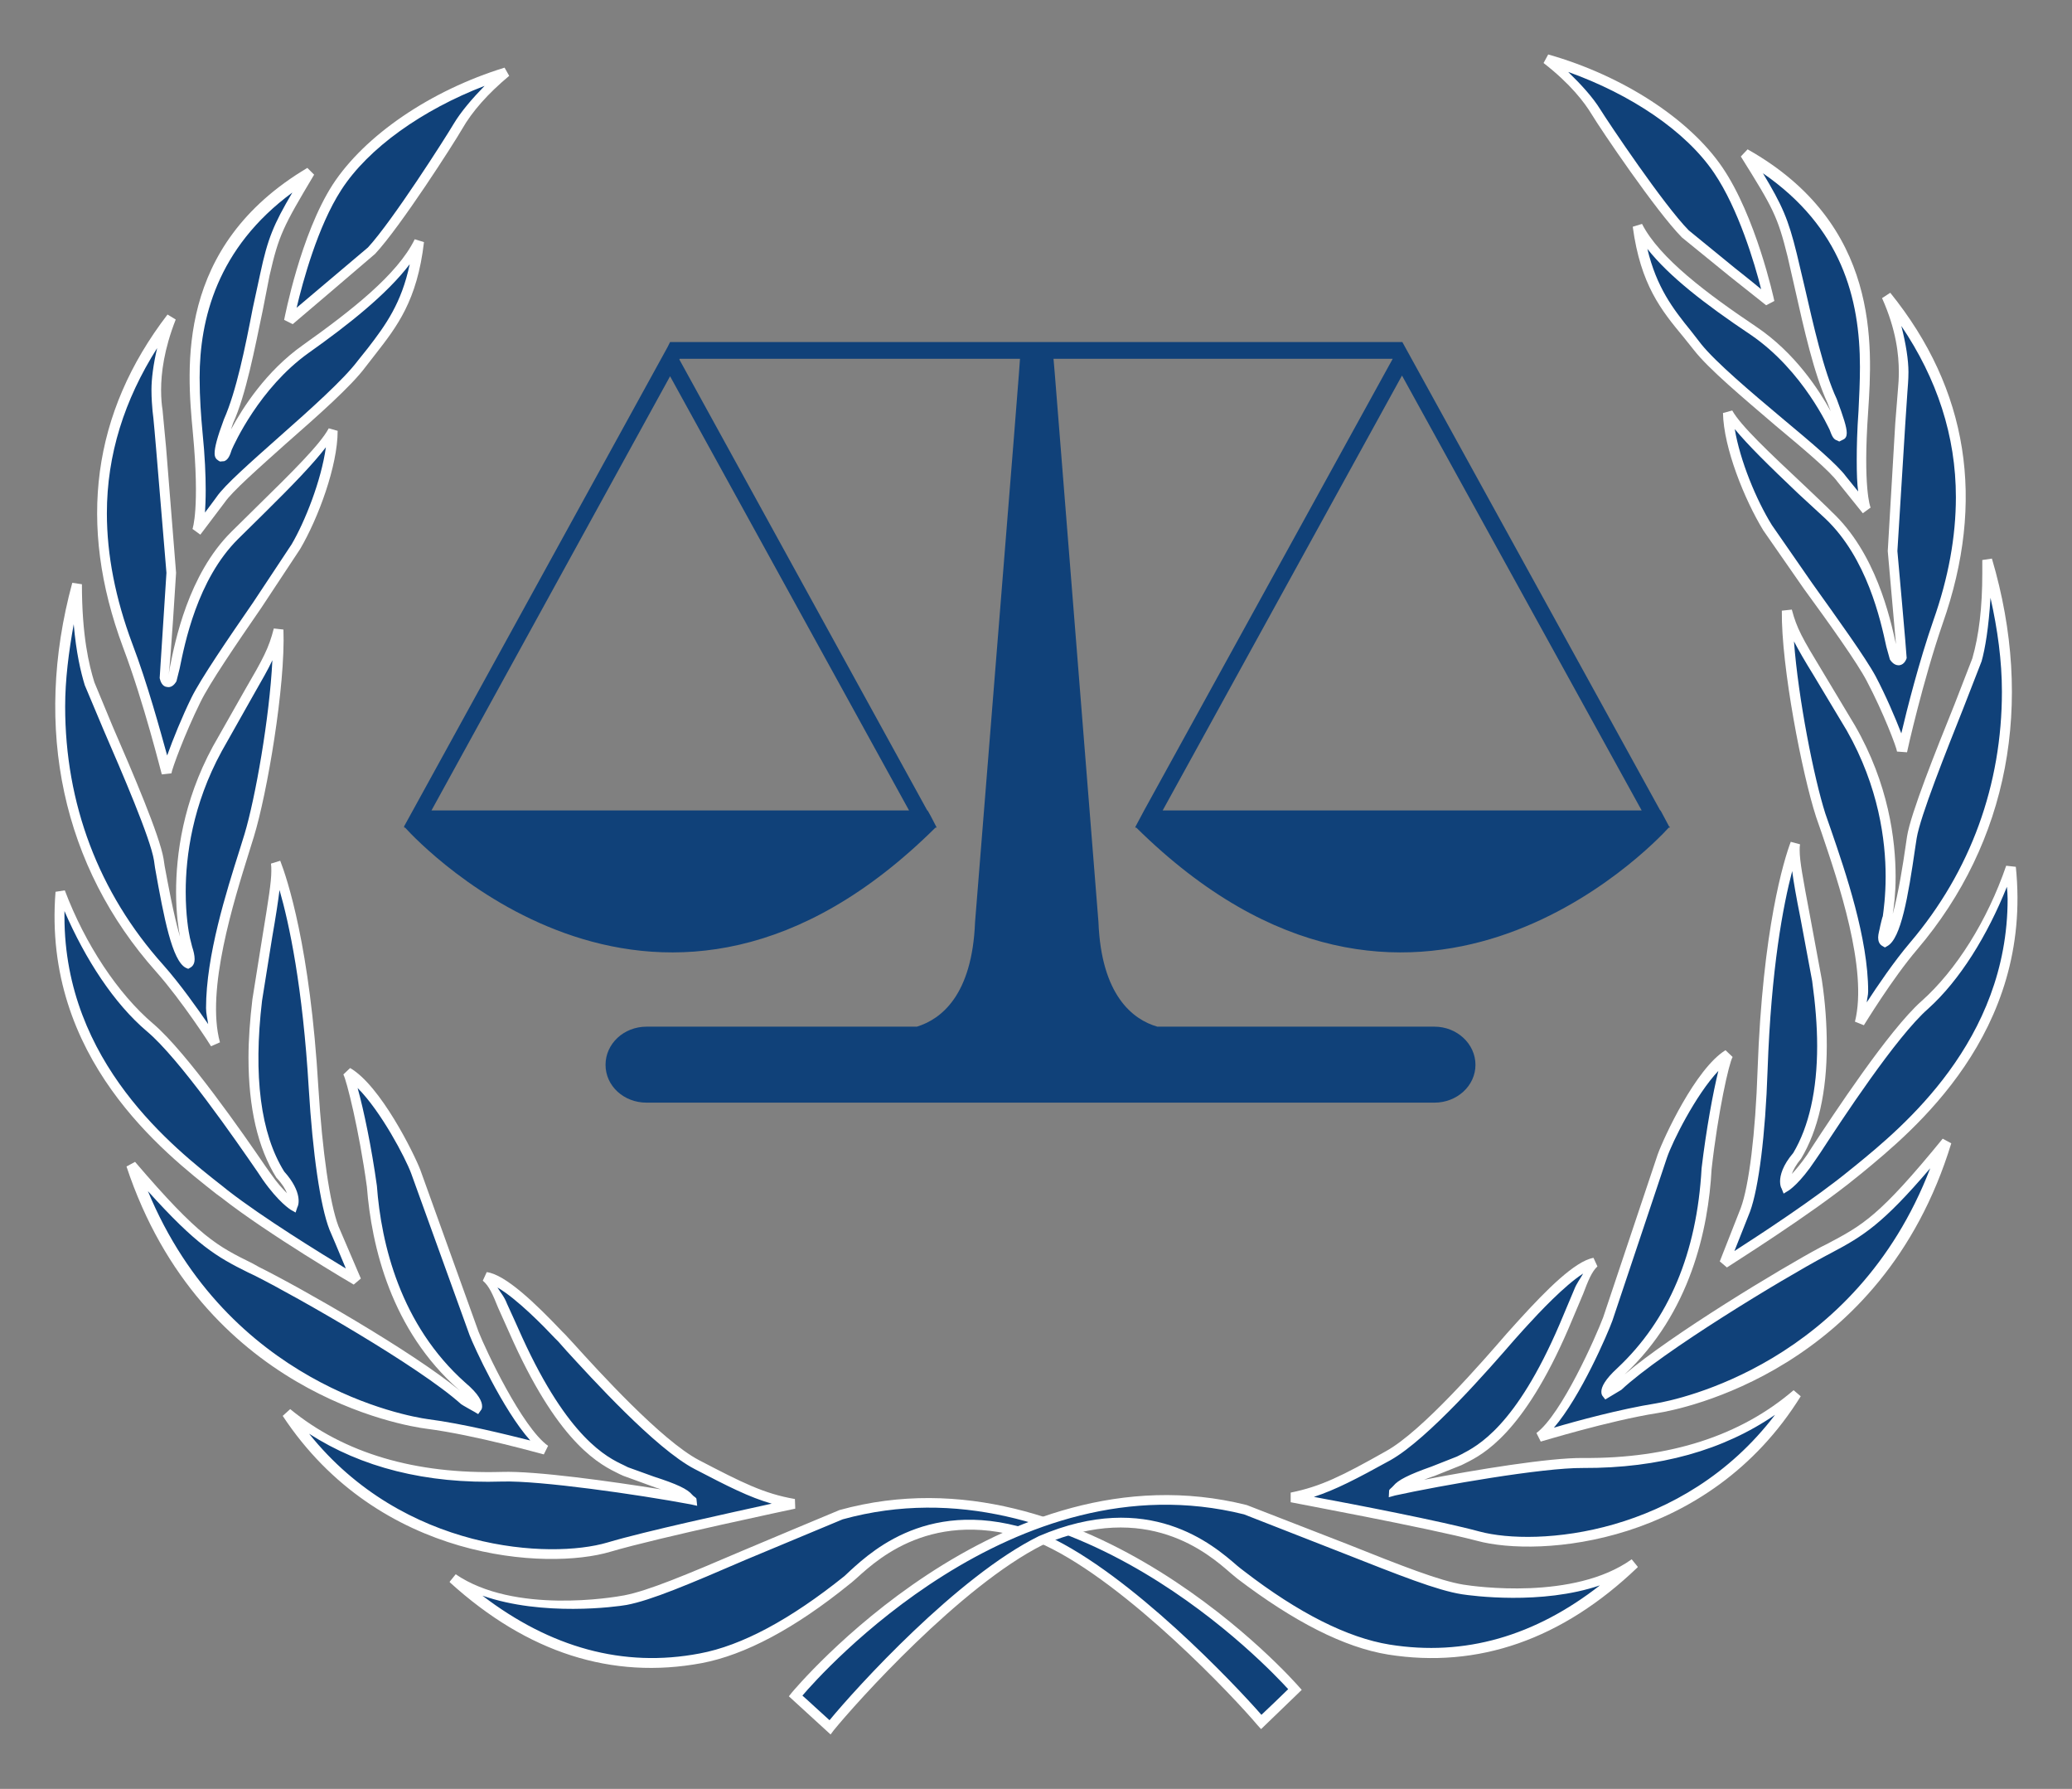 <?xml version="1.0" encoding="UTF-8"?>
<svg viewBox="0 0 673.228 581.102" xmlns="http://www.w3.org/2000/svg">
 <rect x="0" y="0" width="673.228" height="581.102" fill="#808080" stroke="none"/>
 <g transform="translate(-50.749 -229.8)">
  <path d="m593.31 498.28h-0.232l-2.781-5.215h-0.116l-83.789-152.16h-237.92l-0.811 1.623-85.643 155.76h0.232-0.232s0 0.116 0.116 0.232l-0.116 0.116h0.348c5.331 5.91 83.441 88.193 172.33 0h0.348l-0.116-0.232c0.116 0 0.116 0 0.116-0.116h-0.116l-1.738-3.361-1.043-1.854h-0.116l-80.544-146.49 0.116-0.232h110.56c0 0.695-0.811 11.473-14.602 182.99-0.927 23.758-11.01 31.522-18.89 33.956h-87.845c-7.417 0-13.327 5.563-13.327 12.4s5.91 12.284 13.327 12.284h256c7.301 0 13.327-5.447 13.327-12.284s-6.026-12.4-13.327-12.4h-90.047c-7.997-2.318-18.195-10.198-19.122-33.956-13.675-171.52-14.486-182.3-14.602-182.99h110.21l-80.776 146.72-2.781 5.215h0.116-0.232l0.116 0.116-0.116 0.232h0.348c89.352 88.193 167.69 5.91 173.02 0h0.348l-0.116-0.116c0.116-0.116 0.116-0.232 0.116-0.232zm-247.19-5.215h-155.18l77.531-141.04 77.647 141.04zm82.398 0 77.762-141.27 77.878 141.27h-155.64" fill="#104179"/>
  <path d="m471.51 778.62s-67.912-78.806-147.53-56.786c-36.621 14.95-58.177 25.496-69.998 27.814-11.705 2.086-39.287 4.288-56.091-7.069 30.827 28.161 59.452 29.9 80.544 25.959 21.092-4.056 42.184-21.208 47.631-25.612 5.563-4.288 25.612-28.161 64.551-12.748 28.161 13.211 63.971 52.035 69.998 58.988l10.894-10.546" fill="#104179"/>
  <path d="m323.51 720.32c-0.116 0-31.522 13.211-31.522 13.211-18.427 7.881-30.595 12.98-38.36 14.486-3.593 0.695-35.81 6.142-54.816-6.838l-1.97 2.434c0 0.116 0.116 0.232 0.116 0.232 25.148 22.83 52.614 31.638 81.819 26.191 14.023-2.666 30.247-11.241 48.095-25.728 0.232-0.116 2.318-1.97 2.318-1.97 7.301-6.606 26.655-24.221 60.842-10.662 27.234 12.748 62.117 49.949 69.303 58.525l1.159 1.275 13.211-12.748-1.043-1.159c-0.695-0.811-69.418-79.269-149.15-57.25zm-69.187 30.827c7.997-1.507 20.281-6.722 38.823-14.718l31.406-13.096c74.17-20.513 138.6 48.442 144.75 55.164-1.622 1.623-6.953 6.722-8.692 8.344-8.924-10.198-42.416-45.545-69.418-58.061-36.042-14.37-56.439 4.172-64.203 11.241l-1.854 1.738c-17.615 14.139-33.376 22.599-47.051 25.148-24.916 4.752-48.558-1.97-70.577-18.774 19.586 6.838 43.575 3.593 46.82 3.013" fill="#fff"/>
  <path d="m308.8 718.24s-43.807 9.387-60.263 14.139c-16.456 4.867-72.084 5.795-104.53-43.575 25.728 21.092 57.25 21.092 69.882 20.629 12.748-0.348 45.545 4.52 61.654 7.533-0.348-3.013-16.572-6.606-21.44-9.155s-18.542-6.606-35.115-42.764c-5.563-11.01-6.49-17.152-10.314-20.513 6.953 1.043 20.513 15.645 24.685 20.049s29.436 33.492 43.807 40.909c14.37 7.533 21.44 11.126 31.638 12.748" fill="#104179"/>
  <path d="m207.62 645.81c2.086 1.738 3.245 4.52 4.983 8.808l4.983 11.126c15.413 33.724 28.277 39.866 34.419 42.879l1.275 0.579 8.924 3.245c0.927 0.348 2.202 0.811 3.361 1.159-16.572-2.666-40.793-6.026-51.687-5.679-28.161 0.811-51.339-6.026-68.839-20.397l-2.434 2.202c31.29 47.399 86.107 50.181 106.39 44.154 16.109-4.752 59.684-13.907 60.147-14.023l-0.116-3.129c-10.082-1.738-17.152-5.331-31.175-12.632-12.169-6.374-32.797-29.088-40.562-37.664l-2.781-3.013-1.043-1.043c-8.692-9.155-18.427-18.542-24.569-19.354l-1.275 2.781zm55.512 63.624-8.344-3.013-1.391-0.695c-5.447-2.55-17.963-8.692-32.913-41.373 0-0.116-4.983-11.01-4.983-11.01-0.927-2.434-2.086-3.593-3.129-5.331 6.374 3.708 15.066 12.632 18.774 16.572l1.043 1.043 2.666 3.013c7.881 8.576 28.857 31.754 41.605 38.36 10.894 5.679 17.731 9.155 25.032 11.241-13.096 2.897-41.025 8.924-53.426 12.632-18.427 5.447-66.173 3.013-96.884-35.347 16.92 10.894 37.896 16.34 62.813 15.529 12.169-0.348 43.807 4.172 61.19 7.417l2.086 0.464-0.232-2.202c0-0.464-0.927-0.811-1.275-1.275l-0.116-0.116c-1.507-1.854-4.983-3.477-12.516-5.91" fill="#fff"/>
  <path d="m227.9 700.62s-22.019-6.026-38.36-8.344c-16.456-2.202-73.822-16.688-96.189-84.021 22.599 26.307 27.698 27.93 40.909 34.535 13.327 6.606 53.425 29.436 67.332 41.952l4.056 2.318s1.391-1.738-4.752-6.953c-5.91-5.331-26.191-23.758-29.32-65.015-2.55-18.195-6.606-34.767-7.881-36.969 9.155 5.215 19.933 26.307 22.135 32.218 2.202 6.026 17.036 47.631 19.006 52.614 1.854 4.867 13.907 31.29 23.062 37.664" fill="#104179"/>
  <path d="m162.31 578.82c1.043 1.854 5.099 17.963 7.649 36.506 1.507 19.354 7.881 46.588 29.9 65.942 0.116 0 0.116 0 0.116 0.116-15.298-12.632-51.687-33.376-65.015-39.982l-2.086-1.159c-11.473-5.679-17.268-8.46-38.244-33.029l-2.781 1.507c24.337 73.359 90.047 84.252 97.464 85.18 16.109 2.086 37.896 8.344 38.128 8.344l1.391-2.781c-8.46-6.026-20.281-31.175-22.599-37.085l-18.89-52.498c-2.086-5.447-12.98-27.466-22.83-33.145l-2.202 2.086zm44.618 109.17c0.348-0.348 0.464-0.811 0.464-1.391 0-1.507-1.043-3.94-5.447-7.649-21.092-18.774-27.35-45.081-28.741-63.972-1.738-12.516-4.288-24.685-6.258-31.754 7.649 7.649 15.529 22.715 17.384 27.698l19.006 52.614c1.275 3.361 10.778 24.221 19.701 34.188-7.417-1.854-21.671-5.447-33.376-6.953-6.722-0.927-64.783-11.241-90.858-74.054 15.761 17.499 22.251 21.324 32.565 26.423l2.202 1.043c13.791 6.953 53.31 29.436 66.985 41.721 0.232 0.232 4.404 2.55 4.404 2.55l1.159 0.695 0.811-1.159" fill="#fff"/>
  <path d="m166.6 645.69s-27.582-16.109-42.764-27.93c-15.182-11.937-57.829-42.995-53.425-98.159 6.606 17.847 17.384 34.072 29.089 43.922 11.705 9.967 32.913 41.257 38.012 48.558 4.983 7.301 8.46 9.271 8.46 9.271s1.623-3.593-4.056-9.851c-4.172-6.722-11.705-22.483-7.649-56.902 5.099-31.986 6.953-39.635 6.026-44.618 4.404 11.241 10.198 35.462 12.4 73.359 1.275 21.44 3.708 38.012 6.49 45.313 2.897 7.185 7.417 17.036 7.417 17.036" fill="#104179"/>
  <path d="m138.79 510.33c0.116 0.695 0.116 1.507 0.116 2.434 0 3.593-0.927 9.271-2.897 21.324l-3.245 20.281c-0.811 6.838-1.275 13.096-1.275 19.006 0 16.225 3.013 29.32 9.039 38.939 1.97 2.086 2.897 3.708 3.477 5.099-1.391-1.391-3.129-3.245-5.215-6.258l-1.738-2.434c-6.953-10.198-25.728-37.201-36.506-46.356-11.473-9.735-22.135-25.844-28.741-43.343l-3.013 0.464c-4.288 54.005 35.347 84.832 52.267 98.159l1.738 1.275c15.066 11.821 42.648 28.045 42.879 28.161l2.318-1.97-7.301-17.036c-2.781-7.417-5.215-24.105-6.49-44.85-2.666-45.893-10.198-68.144-12.4-73.822l-3.013 0.927zm0.348 24.221c1.275-7.301 1.97-11.937 2.434-15.645 3.129 10.894 7.533 31.29 9.503 64.551 1.275 20.976 3.708 38.012 6.722 45.777 0 0 3.245 7.533 5.331 12.632-8.228-4.983-26.887-16.456-38.36-25.38l-1.738-1.391c-15.645-12.284-51.34-40.098-51.34-87.613v-1.738c6.838 15.761 16.109 30.016 26.771 39.055 10.546 8.808 29.089 35.694 36.042 45.777l1.623 2.434c5.215 7.417 8.924 9.619 9.039 9.735l1.623 0.927 0.579-1.738c0.348-0.464 1.854-4.752-4.288-11.589-7.649-12.284-10.082-31.059-7.185-55.512l3.245-20.281" fill="#fff"/>
  <path d="m120.71 568.85s-9.503-14.834-18.079-24.569c-8.576-9.503-46.472-52.382-26.887-124.7 0 16.804 2.318 26.307 4.056 32.334 1.97 5.91 20.744 46.24 22.599 57.134s4.983 31.406 9.387 33.724c1.622-1.043-0.232-4.636-0.811-7.996-0.695-3.245-6.142-31.29 10.314-61.77 14.95-26.771 17.731-29.32 19.933-38.592 0.695 17.5-4.983 52.151-9.503 66.753-4.404 14.486-16.341 48.21-11.01 67.68" fill="#104179"/>
  <path d="m101.47 545.44c8.344 9.387 17.847 24.105 17.847 24.221l2.897-1.275c-4.636-16.92 4.52-45.893 9.387-61.538l1.622-5.215c4.288-13.907 10.314-49.022 9.619-67.332l-3.129-0.348c-1.623 6.374-3.361 9.619-9.503 20.165l-10.314 18.195c-9.735 17.963-11.937 35.231-11.937 47.283 0 7.069 0.811 11.937 1.275 14.486-2.086-7.069-3.94-17.384-4.983-22.946l-0.348-2.318c-1.275-7.649-10.082-28.161-16.572-43.111l-5.91-14.255c-1.738-5.563-4.056-15.066-4.056-31.87l-3.129-0.464c-12.864 47.399-3.129 92.249 27.234 126.32zm2.318-2.202c-21.092-23.526-31.87-52.498-31.87-83.905 0-8.808 1.159-17.731 2.781-26.771 0.811 9.387 2.318 15.645 3.593 19.817l6.142 14.602c6.026 13.907 15.182 35.115 16.341 42.3l0.348 2.434c2.897 16.341 5.563 30.132 9.966 32.449l0.811 0.348 0.811-0.464c0.927-0.579 1.275-1.622 1.275-2.666 0-1.275-0.348-2.666-0.811-4.056l-0.695-2.781c-0.464-2.086-1.391-7.417-1.391-15.066 0-11.589 2.202-28.277 11.705-45.661l10.198-18.079c2.897-5.099 4.867-8.46 6.258-11.473-0.927 18.774-5.563 44.85-9.04 56.439l-1.622 5.215c-4.288 13.559-10.894 34.304-10.894 51.34 0 1.854 0.464 3.477 0.695 5.215-3.593-5.215-9.155-13.096-14.602-19.238" fill="#fff"/>
  <path d="m104.83 480.89s-5.679-23.062-12.632-41.489c-6.953-18.542-20.281-61.538 14.255-106.39-7.301 17.847-4.404 29.436-4.404 31.406s4.288 41.605 4.404 51.455c0.116 12.632-2.202 34.419-2.202 34.419s0.811 2.665 2.55 0c1.043-1.623 3.361-29.784 20.281-46.588 15.645-15.645 28.393-27.466 31.87-33.956 0 11.473-6.606 28.393-12.053 37.549-5.331 9.271-27.466 39.635-32.565 49.833-4.983 10.314-9.503 22.483-9.503 23.758" fill="#104179"/>
  <path d="m90.691 439.98c6.838 18.079 12.516 41.141 12.632 41.373l3.129-0.348c0.116-1.275 4.288-12.748 9.387-23.062 2.897-6.026 11.821-19.122 19.817-30.711l12.632-19.122c5.91-10.082 12.169-27.002 12.169-38.36l-2.897-0.811c-2.781 5.215-11.821 14.139-23.41 25.496l-8.228 8.112c-14.023 13.907-18.311 35.694-19.933 43.807 0 0-0.348 1.854-0.464 2.666 0.58-2.897 2.434-33.145 2.434-33.145l-3.245-40.678-1.159-12.284c-0.232-1.391-0.464-3.593-0.464-6.49 0-5.331 0.927-13.096 4.752-22.83l-2.666-1.623c-24.453 31.87-29.32 68.144-14.486 108.01zm3.013-1.159c-5.447-14.602-8.228-28.741-8.228-42.3 0-19.006 5.679-36.853 16.341-53.657-1.275 5.331-1.854 10.082-1.854 13.559 0 3.013 0.232 5.331 0.348 6.838 0.232 1.159 1.159 12.284 1.159 12.284l3.361 40.33-2.202 34.188c0.232 1.043 0.811 2.781 2.434 2.897 1.159 0.232 2.202-0.464 3.013-1.854l1.043-4.172c1.623-7.881 5.679-28.857 19.006-42.068l8.344-8.228c9.503-9.387 15.993-16.109 20.165-21.556-1.507 10.894-6.838 24.221-11.125 31.522l-12.516 18.89c-7.997 11.589-17.036 24.801-20.049 30.943s-6.026 13.559-7.881 18.774c-2.202-7.881-6.374-23.294-11.357-36.39" fill="#fff"/>
  <path d="m114.8 402.32s2.55-6.374 0.232-32.102c-2.434-25.728-3.477-60.842 36.39-84.484-9.967 16.688-11.589 19.586-14.602 33.261-3.013 13.559-6.374 35.347-11.821 47.631-2.202 6.026-3.593 10.778-2.55 11.357 0.927 0.579 1.391-0.464 2.086-2.55 0.927-2.086 9.039-20.513 25.496-32.218s31.29-23.41 36.853-34.999c-2.434 21.44-10.546 29.089-18.658 39.866-8.808 11.705-40.446 36.158-45.777 44.154-5.447 7.881-7.649 10.082-7.649 10.082" fill="#104179"/>
  <path d="m113.41 370.33c2.318 24.685-0.116 31.29-0.116 31.29l2.55 1.854 7.881-10.43c2.434-3.593 11.01-11.125 19.933-19.122 10.43-9.155 21.208-18.658 25.844-24.916l3.245-4.172c6.954-8.924 13.559-17.384 15.761-36.39l-3.013-0.927c-5.563 11.473-20.744 23.294-36.39 34.419-11.937 8.46-19.47 20.281-23.294 27.35 0.232-0.811 0.348-1.043 0.695-2.086 4.172-9.271 6.953-23.873 9.619-36.621l2.202-11.241c3.013-13.211 4.404-15.877 14.486-32.797l-2.202-2.202c-42.88 25.496-39.171 64.899-37.201 85.991zm4.172 18.658c0-4.752-0.232-10.894-1.043-18.89-0.464-4.983-0.927-11.01-0.927-17.615 0-18.774 5.563-42.068 30.132-60.147-6.142 10.43-7.997 14.95-10.43 26.307l-2.434 11.241c-2.434 12.632-5.331 27.002-9.387 36.158-2.202 5.91-3.013 9.155-3.013 11.01 0 1.275 0.464 1.854 1.159 2.318l0.579 0.348 1.391-0.116c1.275-0.464 1.854-1.854 2.434-3.708 0.811-1.854 9.04-20.049 24.916-31.406 13.096-9.271 25.496-19.122 32.913-28.857-2.666 12.632-7.765 19.701-13.675 27.35l-3.245 4.056c-4.52 6.026-15.529 15.877-25.38 24.569-9.503 8.46-17.847 15.761-20.513 19.701 0 0-1.854 2.55-3.708 4.983 0.116-1.97 0.232-4.172 0.232-7.301" fill="#fff"/>
  <path d="m144.58 334.06s5.215-27.234 15.645-43.343 32.102-30.363 54.932-37.433c-7.996 6.722-12.864 12.748-15.645 17.615-2.781 4.752-20.049 31.754-27.93 40.33-8.112 8.576-21.092 16.341-27.002 22.83" fill="#104179"/>
  <path d="m158.83 289.79c-10.43 16.225-15.529 42.879-15.761 43.922l2.781 1.391 11.589-9.851 15.182-12.98c8.228-8.808 25.612-35.926 28.277-40.562 3.245-5.679 8.344-11.473 15.298-17.268l-1.507-2.666c-24.105 7.417-45.429 22.019-55.859 38.012zm2.781 1.738c8.808-13.675 26.423-26.075 46.588-33.84-4.056 4.172-7.649 8.344-10.082 12.4-2.666 4.52-19.817 31.406-27.814 40.098 0 0-19.585 16.572-23.178 19.585 1.97-8.344 6.838-26.423 14.486-38.244" fill="#fff"/>
  <path d="m309.26 780.7s65.942-80.544 146.02-60.495c37.085 14.023 58.756 23.989 70.693 25.844 11.821 1.97 39.287 3.477 55.859-8.46-30.132 28.973-58.756 31.522-79.849 28.046-21.208-3.477-42.648-20.049-48.21-24.337s-26.423-27.466-64.783-11.125c-28.045 13.907-62.813 53.541-68.607 60.727l-11.125-10.198" fill="#104179"/>
  <path d="m307.99 779.66-0.927 1.159 13.559 12.4 1.043-1.391c7.069-8.692 41.141-46.82 68.028-60.263 33.724-14.37 53.541 2.781 60.958 9.271l2.086 1.738c18.427 14.023 34.767 22.367 49.022 24.685 29.204 4.636 56.555-4.867 81.007-28.277 0.116-0.116 0.116-0.116 0.116-0.232l-1.97-2.434c-18.774 13.443-51.108 8.808-54.7 8.228-7.765-1.275-19.817-6.026-38.128-13.327l-32.218-12.516c-80.312-20.165-147.18 60.147-147.88 60.958zm146.95-57.945 31.986 12.516c18.542 7.301 30.711 12.169 38.823 13.443 3.013 0.464 25.844 3.593 44.85-2.897-21.092 16.456-43.922 23.178-68.375 19.238-13.559-2.202-29.552-10.198-47.283-23.873-0.232-0.116-2.202-1.738-2.202-1.738-7.881-6.838-28.741-24.916-64.435-9.619-26.539 13.096-59.336 49.253-68.028 59.799-1.738-1.507-7.185-6.606-8.808-7.997 5.91-6.953 68.607-77.531 143.47-58.872" fill="#fff"/>
  <path d="m470.46 716.27s44.038 8.112 60.495 12.516c16.572 4.404 72.316 3.94 103.61-46.24-25.264 21.787-56.902 22.599-69.534 22.483s-45.429 5.563-61.306 9.039c0.232-3.129 16.341-7.069 21.208-9.735 4.752-2.666 18.311-7.069 33.956-43.691 5.447-11.125 6.142-17.384 9.967-20.744-6.953 1.275-20.165 16.225-24.221 20.629-4.172 4.636-28.741 34.304-42.879 42.068-14.139 7.996-21.208 11.589-31.29 13.675" fill="#104179"/>
  <path d="m544.63 658.21-1.159 1.275-3.129 3.477c-7.533 8.692-27.466 31.754-39.287 38.244-14.37 8.112-21.208 11.473-30.943 13.443v3.129c0.348 0.116 44.154 8.228 60.495 12.516 20.397 5.563 75.213 1.391 105.23-46.936l-2.318-1.97c-17.268 14.834-40.33 22.251-68.375 22.019-11.01-0.116-34.999 3.824-51.687 7.069 1.159-0.464 2.434-0.927 3.477-1.275l8.692-3.477 1.391-0.695c5.563-2.781 18.658-9.503 33.376-43.691l4.752-11.241c1.623-4.288 2.781-7.185 4.636-8.924l-1.275-2.781c-6.026 1.043-15.413 10.546-23.873 19.817zm-42.068 45.893c12.284-6.953 31.87-29.436 40.214-39.055l3.013-3.361 1.275-1.391c3.593-3.94 11.937-12.864 18.079-16.804-0.927 1.738-2.086 3.013-3.013 5.447l-4.636 11.01c-14.255 33.261-26.655 39.519-31.986 42.3l-1.391 0.695-8.228 3.245c-7.533 2.666-10.894 4.404-12.4 6.258l-0.116 0.116c-0.348 0.464-1.159 0.927-1.275 1.391l-0.116 2.202 2.086-0.579c14.834-3.245 47.979-9.039 60.958-8.924 24.916 0.116 45.777-5.795 62.465-17.268-29.9 39.287-77.531 42.88-96.073 37.896-12.4-3.361-40.562-8.808-53.773-11.241 7.069-2.318 13.791-5.795 24.916-11.937zm57.829-42.764" fill="#fff"/>
  <path d="m551.01 696.57s21.671-6.722 38.012-9.271c16.456-2.666 73.475-18.658 94.103-86.57-21.903 26.887-26.887 28.625-39.982 35.694-13.096 6.838-52.73 30.595-66.405 43.459l-4.056 2.434s-1.159-1.623 4.636-6.953c5.91-5.447 25.728-24.453 27.93-65.826 2.086-18.195 5.795-34.767 7.069-37.201-9.039 5.563-19.354 27.002-21.44 32.913-2.086 6.026-15.993 47.979-17.731 52.962-1.854 4.983-13.212 31.638-22.135 38.36" fill="#104179"/>
  <path d="m589.37 604.78-17.731 52.962c-2.318 6.142-13.443 31.406-21.671 37.549l1.391 2.781c0.232 0 21.903-6.722 38.012-9.271 7.301-1.159 72.779-13.675 95.378-87.613l-2.781-1.507c-20.629 25.264-25.959 28.045-37.549 34.188l-2.086 1.043c-12.98 6.953-48.326 28.277-63.74 41.373 21.44-20.049 27.234-47.283 28.277-66.637 2.086-18.658 5.679-34.651 6.838-36.506l-2.318-2.202c-9.735 6.026-20.049 28.393-22.019 33.84zm-14.718 54.005 17.731-52.962c1.738-5.099 9.271-20.281 16.688-28.161-1.738 7.069-3.94 19.006-5.447 31.638-1.507 27.466-10.662 49.253-27.35 64.899-4.056 3.708-5.215 6.142-5.215 7.649 0 0.579 0.116 1.159 0.464 1.507l0.811 1.043 5.215-3.129c13.559-12.632 52.614-36.158 66.289-43.459l1.97-1.043c10.314-5.447 16.688-9.387 32.102-27.466-24.453 63.508-82.282 75.213-89.12 76.372-11.589 1.854-25.728 5.679-33.145 7.881 8.692-10.082 17.499-30.595 19.006-34.767" fill="#fff"/>
  <path d="m610.92 640.13s27.118-16.92 42.068-29.204c14.834-12.169 56.786-44.27 51.108-99.318-6.258 17.963-16.572 34.42-28.046 44.618s-31.87 42.068-36.737 49.485c-4.983 7.417-8.344 9.503-8.344 9.503s-1.738-3.593 3.824-10.082c3.94-6.606 11.241-22.715 6.258-56.902-5.795-31.986-7.765-39.519-7.069-44.386-4.056 11.241-9.271 35.462-10.546 73.475-0.695 21.556-2.897 38.128-5.563 45.429-2.666 7.417-6.954 17.384-6.954 17.384" fill="#104179"/>
  <path d="m621.82 577.31c-0.695 20.744-2.781 37.548-5.447 44.85l-6.838 17.384 2.318 1.97c0.232-0.232 27.35-17.152 42.184-29.32l1.738-1.391c16.572-13.675 55.512-45.429 49.949-99.434l-3.129-0.348c-6.142 17.847-16.225 33.956-27.582 44.038-10.546 9.387-28.625 36.853-35.462 47.283l-1.623 2.55c-2.086 3.013-3.708 4.867-4.983 6.258 0.464-1.275 1.275-2.897 3.013-4.983 5.563-9.271 8.344-21.672 8.344-36.737 0-6.722-0.464-13.907-1.622-21.44 0-0.116-3.824-20.629-3.824-20.629-2.318-12.284-3.361-17.847-3.361-21.324 0-0.695 0-1.391 0.116-1.97l-3.013-0.811c-2.202 5.795-9.155 28.277-10.778 74.054zm-2.434 46.009c2.781-7.649 4.983-24.801 5.679-45.893 1.159-33.261 5.099-53.657 7.997-64.667 0.464 3.593 1.275 8.228 2.666 15.182l3.824 20.513c1.043 7.533 1.623 14.602 1.623 21.092 0 14.37-2.666 26.191-7.765 34.767-3.477 4.056-4.288 7.301-4.288 9.271 0 1.275 0.348 2.086 0.464 2.202l0.695 1.738 1.507-0.927c0.232-0.116 3.824-2.434 8.808-9.967l1.738-2.55c6.722-10.314 24.569-37.549 34.883-46.588 10.314-9.271 19.238-23.758 25.612-39.635 0.116 1.275 0.232 2.666 0.232 3.94 0 46.124-34.188 74.17-49.369 86.57l-1.738 1.391c-11.241 9.271-29.552 21.208-37.664 26.423 1.97-4.983 5.099-12.864 5.099-12.864" fill="#fff"/>
  <path d="m654.96 562.02s9.155-15.066 17.5-24.916c8.344-9.735 45.313-53.657 23.989-125.39 0.348 16.804-1.623 26.423-3.361 32.449-1.738 5.91-19.47 46.704-21.092 57.597-1.738 11.01-4.404 31.522-8.808 33.956-1.507-0.927 0.348-4.636 0.811-7.881 0.58-3.361 5.331-31.638-11.821-61.538-15.529-26.307-18.427-28.973-20.744-38.128-0.348 17.499 6.258 52.035 10.894 66.405 4.867 14.486 17.615 47.863 12.632 67.448" fill="#104179"/>
  <path d="m694.83 411.71v4.288c0 11.01-1.043 20.049-3.245 27.698l-5.795 14.95c-6.026 14.95-14.255 35.462-15.414 42.88l-0.464 3.129c-0.811 5.679-2.318 15.298-4.172 22.019 0.348-2.318 0.927-6.258 0.927-12.053 0-12.053-2.318-30.247-13.212-49.138l-10.778-17.963c-6.258-10.314-8.112-13.559-9.735-19.701l-3.245 0.348c-0.232 18.079 6.606 53.078 11.125 66.985l1.854 5.331c5.215 15.413 15.066 44.154 10.778 61.19l2.897 1.159c0.116-0.116 9.155-15.066 17.384-24.685 29.552-34.767 38.128-79.848 24.221-126.9l-3.129 0.464zm-30.827 125.39c4.404-2.434 6.722-15.993 9.04-31.986l0.464-3.013c1.159-7.185 9.619-28.277 15.182-42.3l5.91-15.182c1.159-4.056 2.318-11.125 2.897-20.629 2.318 10.314 3.708 20.513 3.708 30.479 0 30.131-10.082 58.293-29.9 81.587-5.215 6.142-10.546 14.023-14.023 19.354 0.116-1.275 0.464-2.318 0.464-3.592 0-17.152-7.301-38.592-12.053-52.382l-1.854-5.331c-3.708-11.589-8.808-37.317-10.198-55.975 1.507 2.897 3.361 6.142 6.374 11.01l10.778 17.963c10.43 18.311 12.632 35.81 12.632 47.399 0 6.49-0.695 11.241-0.927 12.98-0.116 0-0.811 3.013-0.811 3.013-0.232 1.391-0.695 2.666-0.695 3.824s0.348 2.202 1.391 2.781l0.811 0.464 0.811-0.464" fill="#fff"/>
  <path d="m668.75 473.82s5.215-23.294 11.705-41.952 18.774-61.886-16.688-105.92c7.649 17.615 5.099 29.32 5.215 31.29 0 1.97-3.477 41.721-3.245 51.571 0.116 12.632 3.013 34.304 3.013 34.304s-0.811 2.666-2.55 0.116c-1.159-1.738-4.056-29.784-21.324-46.124-16.109-15.182-29.088-26.655-32.681-33.145 0.232 11.589 7.301 28.161 12.864 37.317 5.563 9.039 28.393 38.939 33.724 49.022 5.215 10.082 9.967 22.135 9.967 23.526" fill="#104179"/>
  <path d="m662.26 326.64c4.636 10.314 5.447 18.542 5.447 23.873 0 2.318-0.116 4.056-0.232 5.215l-0.927 11.589-2.434 41.489s1.854 21.092 2.666 30.247c-1.97-8.924-6.606-29.668-20.86-42.995 0-0.116-8.808-8.46-8.808-8.46-11.589-10.894-20.744-19.47-23.526-24.453l-3.013 0.811c0.232 11.357 6.953 28.045 13.096 38.128l13.212 19.006c8.228 11.241 17.384 24.105 20.397 29.9 5.447 10.314 9.735 21.671 9.851 22.946l3.245 0.232c0-0.232 5.215-23.41 11.589-41.836 14.023-39.866 8.344-76.024-17.036-107.43l-2.666 1.738zm5.679 119.25c1.623-0.232 2.202-1.97 2.318-2.318 0-1.275-3.013-34.767-3.013-34.767l2.55-41.141 0.695-10.43c0.116-1.738 0.348-3.94 0.348-6.606 0-3.824-0.811-9.155-2.318-14.95 11.589 17.152 17.731 35.694 17.731 55.627 0 12.864-2.434 26.191-7.301 39.982-4.636 13.327-8.576 28.857-10.43 36.737-1.97-5.099-5.099-12.4-8.344-18.542-3.245-6.026-12.516-18.89-20.629-30.247l-13.096-18.89c-5.099-8.228-10.314-20.86-12.053-31.174 4.288 5.215 10.894 11.705 20.513 20.86l8.924 8.228c13.559 12.864 17.963 33.029 19.817 41.605l1.159 4.172c0.927 1.391 1.97 1.97 3.129 1.854" fill="#fff"/>
  <path d="m657.05 395.37s-2.666-6.258-0.927-31.986c1.738-25.844 1.97-60.958-38.36-83.673 10.314 16.572 11.937 19.47 15.298 33.029 3.361 13.443 7.301 35.115 12.98 47.283 2.318 6.026 3.94 10.662 2.897 11.241-1.043 0.695-1.507-0.464-2.318-2.434-0.811-2.086-9.503-20.281-26.075-31.522-16.804-11.357-31.87-22.715-37.664-34.072 2.781 21.324 11.125 28.741 19.47 39.287 9.039 11.473 41.257 35.115 46.82 42.88 5.679 7.88 7.881 9.967 7.881 9.967" fill="#104179"/>
  <path d="m616.37 280.63c10.43 16.688 11.937 19.354 15.182 32.449l2.434 10.662c2.897 12.864 6.142 27.466 10.546 36.969 0.232 0.58 0.695 1.738 1.043 2.666-3.708-6.722-11.473-18.89-24.221-27.466-15.877-10.662-31.406-22.251-37.085-33.376l-3.013 0.927c2.55 18.89 9.271 27.118 16.572 35.926l3.245 4.056c4.867 6.258 15.993 15.529 26.539 24.569 9.155 7.649 17.731 14.834 20.281 18.427l8.112 10.082 2.55-1.854c-0.116 0-2.55-6.49-0.811-31.175 1.391-21.324 4.056-60.843-39.171-85.18l-2.202 2.318zm33.376 91.901c0.695-0.348 1.043-1.043 1.043-2.086 0-1.854-1.043-5.099-3.245-11.01-4.288-9.155-7.649-24.337-10.43-36.39l-2.55-10.778c-2.781-11.357-4.752-15.761-11.01-26.191 25.496 17.615 31.522 40.562 31.522 62.929 0 4.867-0.232 9.619-0.464 14.255-0.464 6.49-0.579 11.705-0.579 15.877 0 4.636 0.116 7.765 0.464 10.314l-3.94-4.867c-2.781-3.824-11.125-10.894-20.86-19.006-10.082-8.46-21.44-18.079-26.191-23.989l-3.245-4.172c-6.026-7.417-11.241-14.254-14.255-26.771 7.069 8.924 18.542 17.847 33.608 27.93 17.152 11.705 25.496 30.711 25.612 30.827 0.695 1.854 1.159 3.129 2.434 3.477l0.695 0.348 1.391-0.695" fill="#fff"/>
  <path d="m625.64 327.92s-5.795-27.002-16.688-42.88c-10.662-15.877-32.681-29.552-55.627-36.042 8.112 6.49 13.096 12.4 15.993 17.152s20.86 31.29 28.973 39.635c8.228 8.46 21.44 15.761 27.35 22.135" fill="#104179"/>
  <path d="m552.28 250.27c8.808 6.838 13.327 12.864 15.645 16.688 2.781 4.636 20.86 31.406 29.32 39.982l15.529 12.632 11.821 9.387 2.666-1.391c-0.232-1.159-6.026-27.466-16.92-43.459-10.778-15.761-32.449-29.784-56.555-36.621l-1.507 2.781zm62.349 66.753-15.182-12.4c-8.112-8.228-26.075-34.999-28.741-39.287-2.434-3.94-6.142-7.997-10.43-12.169 20.397 7.301 38.244 19.238 47.399 32.797 7.881 11.589 13.211 29.436 15.298 37.78-3.477-2.897-8.344-6.722-8.344-6.722" fill="#fff"/>
 </g>
</svg>
